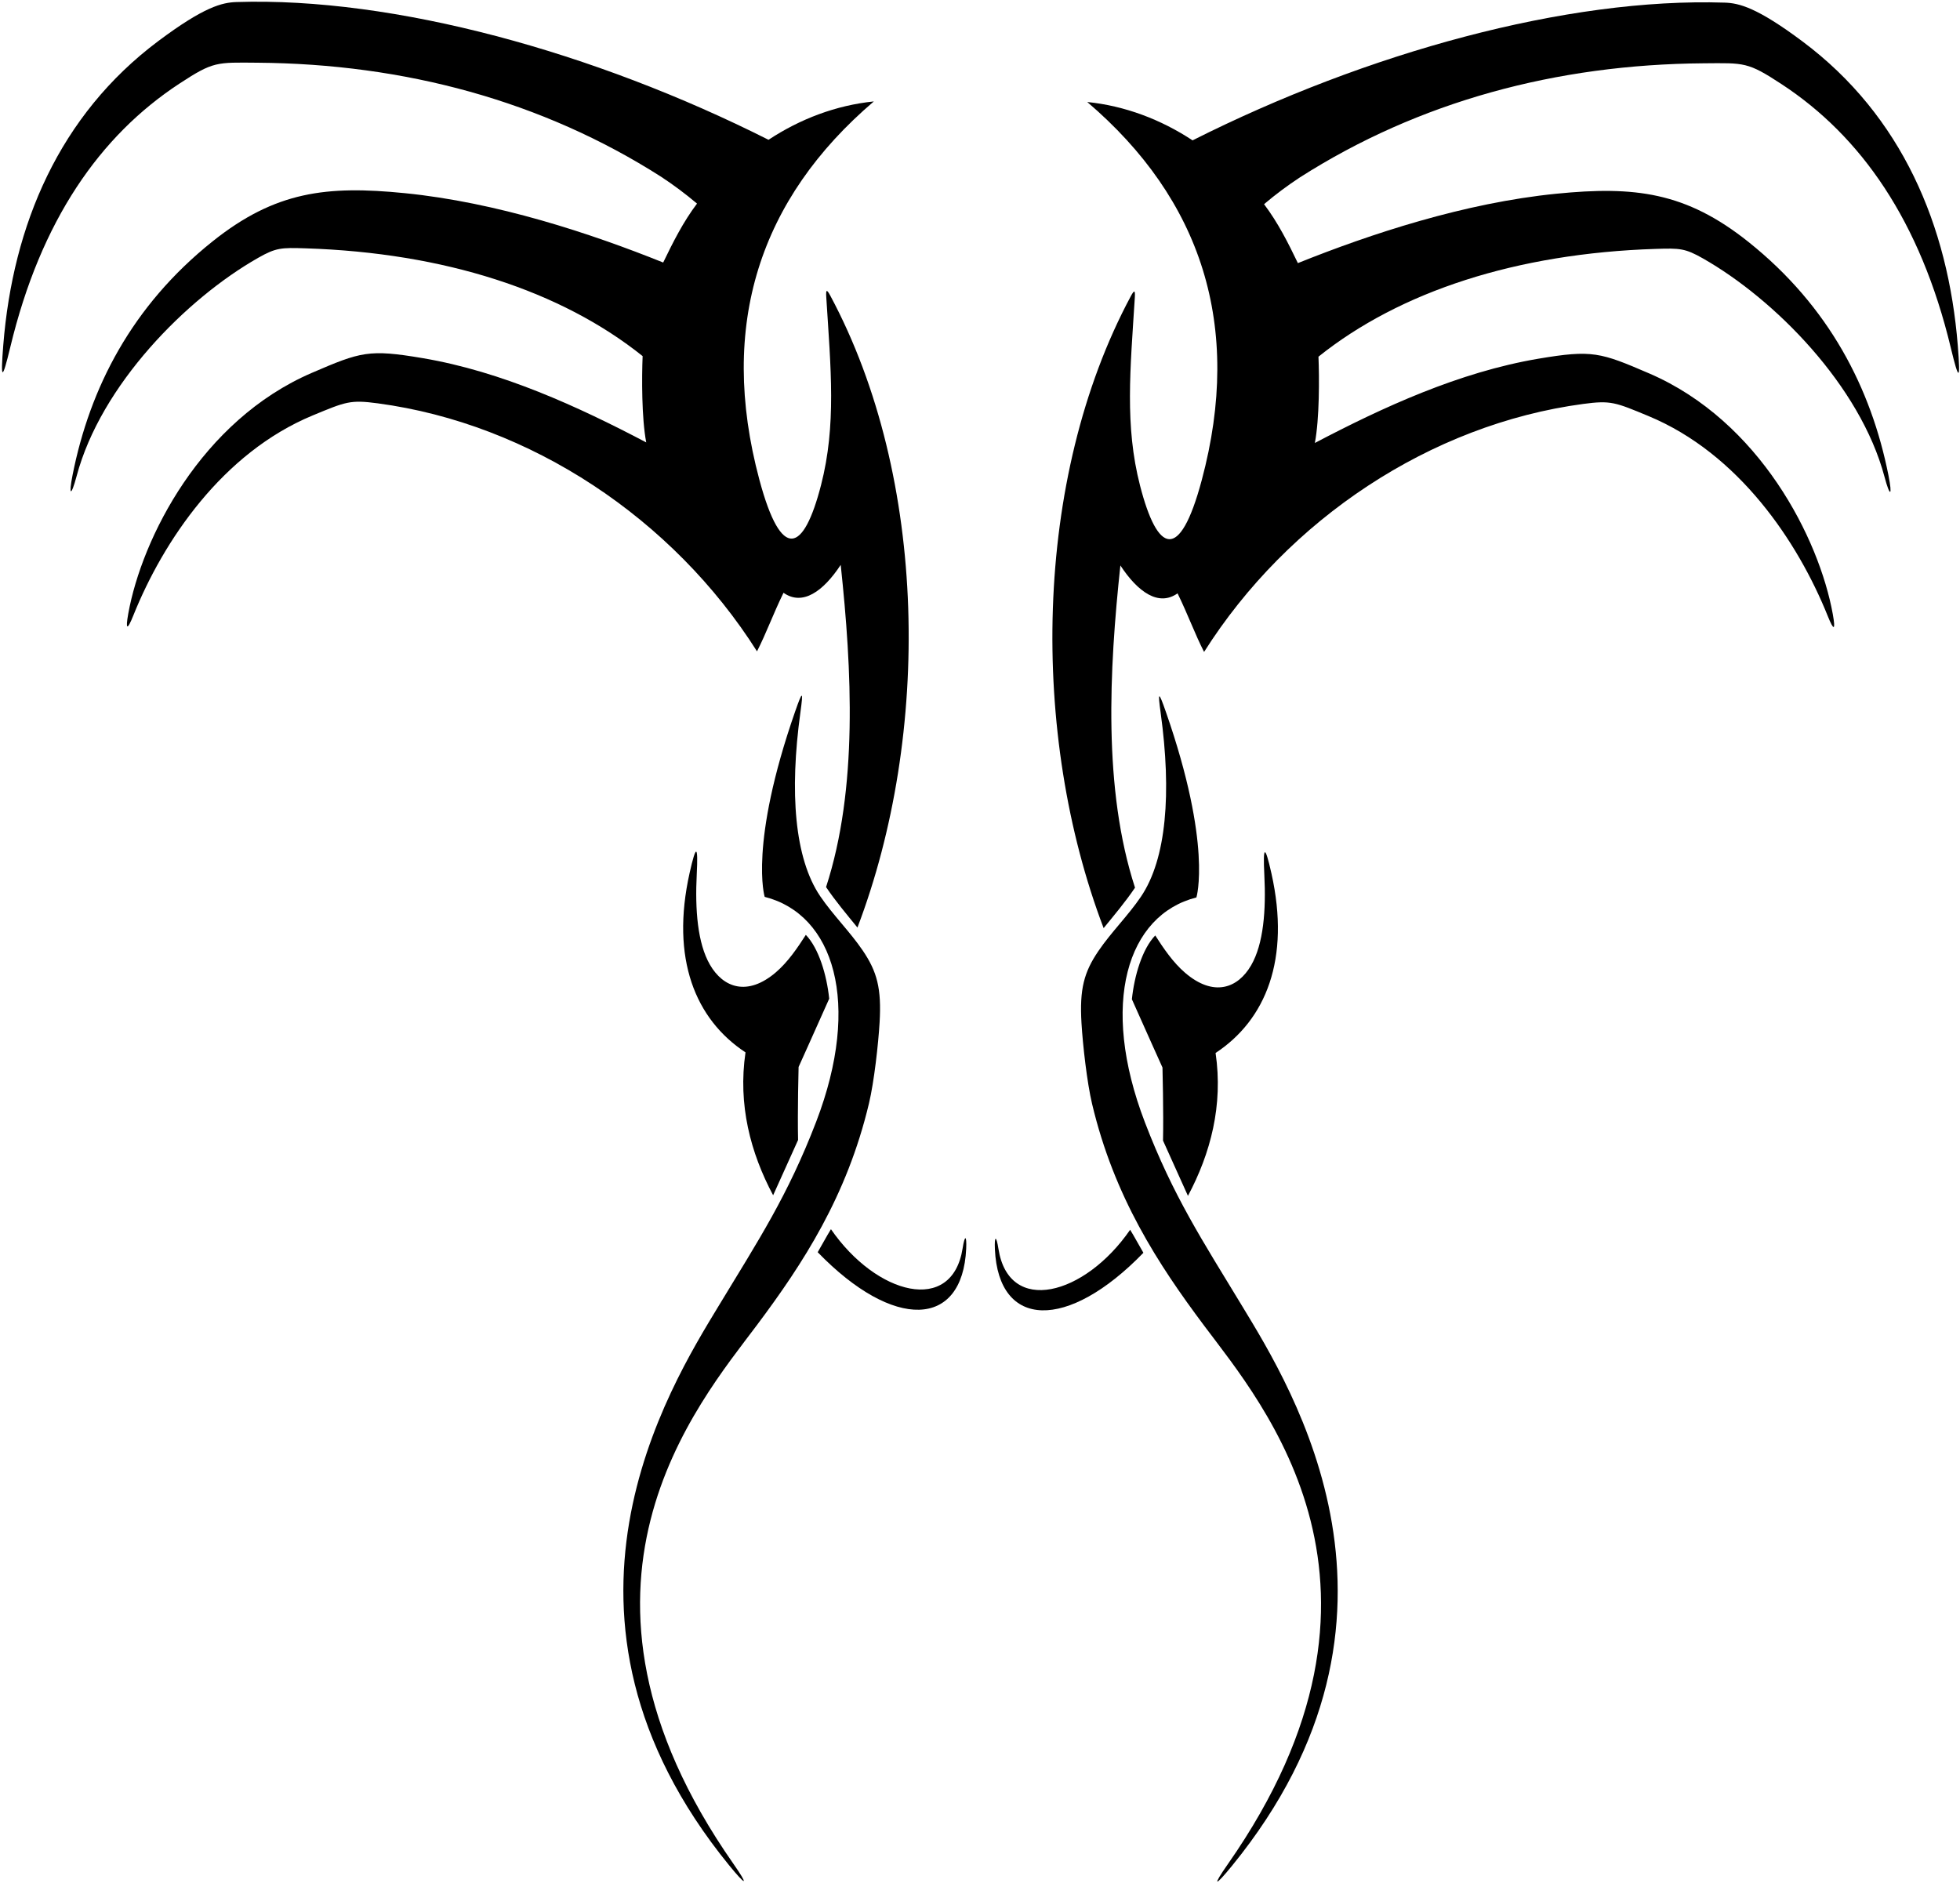 <?xml version="1.0" encoding="UTF-8"?>
<svg xmlns="http://www.w3.org/2000/svg" xmlns:xlink="http://www.w3.org/1999/xlink" width="562pt" height="540pt" viewBox="0 0 562 540" version="1.1">
<g id="surface1">
<path style=" stroke:none;fill-rule:nonzero;fill:rgb(0%,0%,0%);fill-opacity:1;" d="M 561.367 99.105 C 558.613 64.629 545.305 33.199 516.938 11.957 C 503.77 2.094 498.613 0.883 494.5 0.754 C 449.328 -0.711 391.957 15.066 341.949 40.25 C 332.852 34.25 322.551 30.352 311.75 29.25 C 344.383 57.098 356.469 93.316 344.57 137.73 C 338.215 161.453 331.848 158.523 326.895 139.273 C 322.465 122.074 324.098 105.91 325.391 85.336 C 325.527 83.172 325.258 83.047 324.238 84.949 C 296.121 137.406 295.371 210.801 316.449 266.148 C 319.551 262.352 322.75 258.551 325.449 254.551 C 316.25 226.25 318.051 192.148 321.25 162.148 C 326.273 169.785 332.203 173.992 337.648 170.148 C 340.699 176.398 342.551 181.656 345.25 186.949 C 369.309 148.926 410.172 121.688 453.992 115.828 C 461.902 114.773 463.137 115.352 472.656 119.301 C 498.504 130.016 515.508 155.285 524.102 176.711 C 525.832 181.027 526.371 180.801 525.527 176.121 C 521.617 154.457 504.609 120.75 472.891 107.086 C 458.863 101.043 456.559 100.258 441.121 102.863 C 418.402 106.703 396.559 116.762 377.016 127.027 C 378.348 120.047 378.297 108.344 378.051 102.281 C 401.422 83.57 434.855 72.652 474.73 71.375 C 481.664 71.152 483.16 71.188 488.32 74.121 C 508.848 85.801 533.383 110.543 540.352 136.723 C 541.938 142.688 542.695 142.395 541.492 136.328 C 536.539 111.391 524.508 87.875 501.363 69.391 C 483.363 55.016 468.625 53.324 446.242 55.555 C 419.965 58.176 393.105 67.027 372.148 75.449 C 369.352 69.648 366.449 63.852 362.449 58.551 C 365.75 55.75 369.25 53.148 372.75 50.852 C 406.84 29.094 446.312 18.469 488.5 18.152 C 500.246 18.062 501.078 17.727 510.891 24.164 C 533.637 39.086 550.633 63.371 559.363 99.738 C 561.672 109.352 562.195 109.438 561.367 99.105 "/>
<path style=" stroke:none;fill-rule:nonzero;fill:rgb(0%,0%,0%);fill-opacity:1;" d="M 328.273 321.809 C 315.211 287.762 323.219 262.359 343.051 257.352 C 343.051 257.352 347.645 242.41 334.297 204.137 C 332.184 198.082 331.945 198.18 332.805 204.445 C 335.961 227.387 334.484 246.309 327.133 257.156 C 323.504 262.52 318.59 267.348 314.949 272.715 C 310.805 278.812 309.523 283.641 310.098 293.371 C 310.469 299.613 311.676 310.379 313.137 316.547 C 319.465 343.203 332.043 362.473 345.273 380.152 C 362.184 402.754 407.508 455.262 352.039 534.598 C 347.535 541.039 348.215 541.234 353.262 535.039 C 411.488 463.562 370.449 398.105 356.188 374.555 C 344.836 355.809 336.441 343.102 328.273 321.809 "/>
<path style=" stroke:none;fill-rule:nonzero;fill:rgb(0%,0%,0%);fill-opacity:1;" d="M 339.805 278.953 C 336.324 275.973 333.551 271.844 331.25 268.25 C 327.551 272.074 325.25 279.75 324.551 286.551 C 328.398 295.227 333.324 306.125 333.324 306.125 C 333.324 306.125 333.656 319.031 333.477 327.074 L 340.625 342.926 C 347.125 330.727 350.75 316.949 348.551 301.949 C 362.941 292.469 370.062 275.086 364.57 250.484 C 362.711 242.152 362.102 242.441 362.527 250.871 C 363.043 261.035 362.305 270.648 358.742 276.816 C 354.941 283.395 348.012 285.996 339.805 278.953 "/>
<path style=" stroke:none;fill-rule:nonzero;fill:rgb(0%,0%,0%);fill-opacity:1;" d="M 286.289 358.117 C 285.684 354.219 285.09 354.305 285.273 358.258 C 286.32 381.051 306.031 381.773 327.852 359.25 C 326.551 357.051 325.352 354.75 324.051 352.648 C 311 371.574 289.273 377.238 286.289 358.117 "/>
<path style=" stroke:none;fill-rule:nonzero;fill:rgb(0%,0%,0%);fill-opacity:1;" d="M 217.059 186.781 C 219.762 181.492 221.609 176.234 224.66 169.984 C 230.105 173.828 236.035 169.617 241.059 161.984 C 244.262 191.984 246.059 226.086 236.859 254.383 C 239.559 258.383 242.762 262.184 245.859 265.984 C 266.938 210.633 266.188 137.238 238.074 84.781 C 237.051 82.879 236.781 83.004 236.918 85.172 C 238.215 105.742 239.844 121.906 235.418 139.109 C 230.461 158.359 224.098 161.285 217.738 137.562 C 205.844 93.148 217.926 56.93 250.559 29.086 C 239.762 30.184 229.461 34.086 220.359 40.086 C 170.352 14.898 112.98 -0.879 67.809 0.586 C 63.695 0.719 58.543 1.926 45.371 11.789 C 17.004 33.035 3.695 64.461 0.941 98.941 C 0.117 109.27 0.637 109.184 2.945 99.57 C 11.676 63.203 28.676 38.918 51.418 23.996 C 61.23 17.562 62.062 17.895 73.812 17.984 C 116 18.301 155.469 28.926 189.559 50.684 C 193.059 52.984 196.559 55.586 199.859 58.383 C 195.859 63.684 192.961 69.484 190.16 75.281 C 169.207 66.859 142.344 58.008 116.066 55.391 C 93.688 53.156 78.949 54.848 60.949 69.223 C 37.801 87.711 25.77 111.223 20.82 136.16 C 19.613 142.23 20.371 142.523 21.961 136.559 C 28.926 110.379 53.461 85.633 73.988 73.957 C 79.148 71.023 80.645 70.988 87.578 71.211 C 127.457 72.484 160.891 83.402 184.262 102.117 C 184.016 108.18 183.961 119.879 185.297 126.863 C 165.75 116.598 143.906 106.535 121.188 102.699 C 105.754 100.09 103.445 100.879 89.418 106.922 C 57.703 120.582 40.691 154.289 36.781 175.953 C 35.938 180.633 36.477 180.863 38.211 176.543 C 46.801 155.117 63.805 129.848 89.652 119.133 C 99.172 115.188 100.406 114.605 108.316 115.66 C 152.137 121.52 193 148.758 217.059 186.781 "/>
<path style=" stroke:none;fill-rule:nonzero;fill:rgb(0%,0%,0%);fill-opacity:1;" d="M 249.172 316.379 C 250.637 310.211 251.844 299.449 252.211 293.203 C 252.785 283.473 251.504 278.645 247.363 272.547 C 243.719 267.184 238.809 262.352 235.176 256.992 C 227.824 246.145 226.348 227.223 229.504 204.281 C 230.367 198.012 230.129 197.914 228.016 203.969 C 214.664 242.246 219.262 257.184 219.262 257.184 C 239.09 262.191 247.102 287.594 234.039 321.641 C 225.867 342.934 217.473 355.641 206.121 374.387 C 191.859 397.938 150.82 463.398 209.047 534.871 C 214.098 541.066 214.773 540.875 210.27 534.43 C 154.805 455.094 200.129 402.586 217.035 379.988 C 230.266 362.305 242.844 343.039 249.172 316.379 "/>
<path style=" stroke:none;fill-rule:nonzero;fill:rgb(0%,0%,0%);fill-opacity:1;" d="M 237.762 286.383 C 237.059 279.586 234.762 271.906 231.059 268.086 C 228.758 271.676 225.984 275.805 222.508 278.789 C 214.297 285.832 207.367 283.227 203.566 276.648 C 200.004 270.484 199.266 260.867 199.781 250.707 C 200.211 242.277 199.598 241.988 197.738 250.316 C 192.246 274.918 199.367 292.305 213.762 301.781 C 211.559 316.781 215.184 330.559 221.684 342.758 L 228.836 326.906 C 228.652 318.867 228.984 305.961 228.984 305.961 C 228.984 305.961 233.91 295.059 237.762 286.383 "/>
<path style=" stroke:none;fill-rule:nonzero;fill:rgb(0%,0%,0%);fill-opacity:1;" d="M 276.02 357.953 C 273.035 377.07 251.312 371.406 238.262 352.484 C 236.961 354.586 235.762 356.883 234.461 359.086 C 256.281 381.605 275.988 380.883 277.039 358.09 C 277.219 354.137 276.629 354.055 276.02 357.953 "/>
</g>
</svg>
